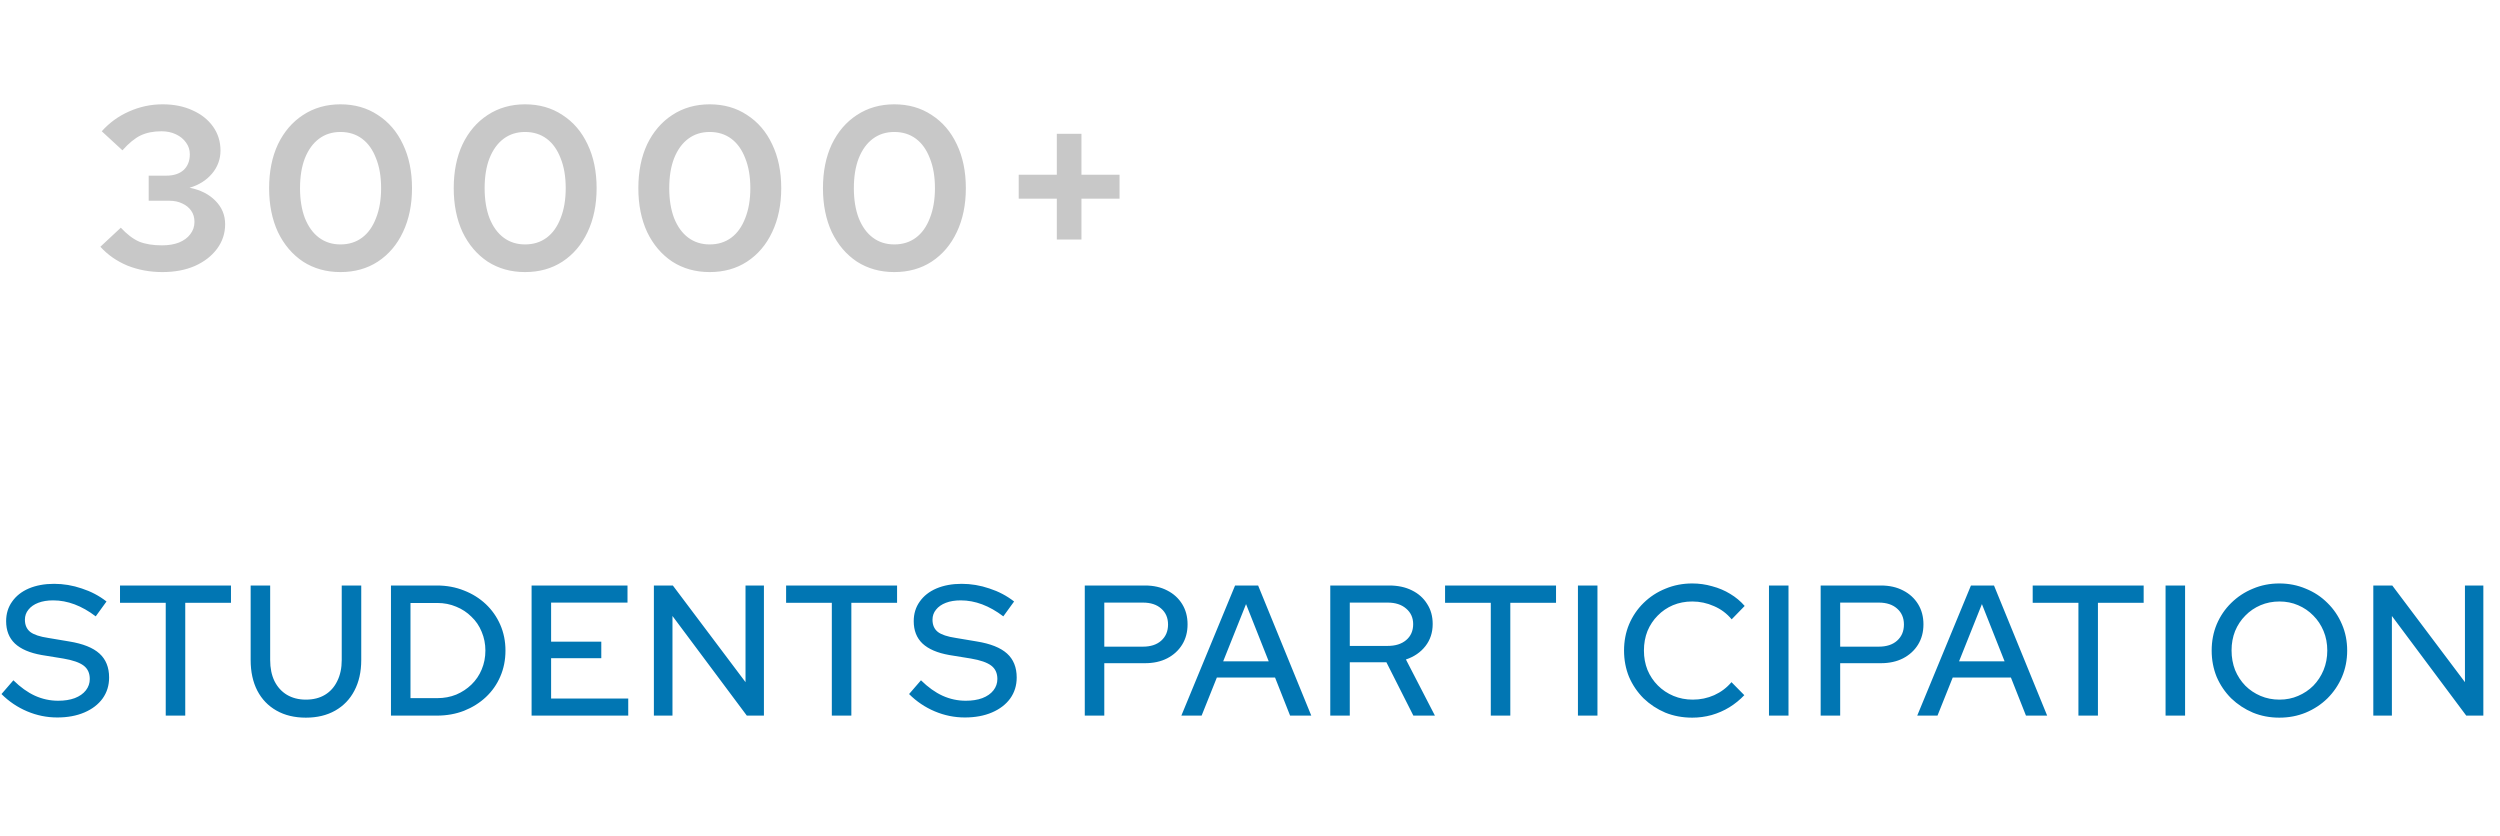<svg width="269" height="90" viewBox="0 0 269 90" fill="none" xmlns="http://www.w3.org/2000/svg">
<path d="M6.16 77.2C5.04 77.2 3.96 76.98 2.92 76.54C1.88 76.1 0.96 75.48 0.16 74.68L1.44 73.2C2.2 73.947 2.973 74.5 3.76 74.86C4.56 75.22 5.393 75.4 6.26 75.4C6.94 75.4 7.533 75.307 8.04 75.12C8.56 74.92 8.96 74.64 9.24 74.28C9.52 73.92 9.66 73.513 9.66 73.06C9.66 72.433 9.44 71.953 9 71.62C8.56 71.287 7.833 71.033 6.82 70.86L4.48 70.48C3.2 70.253 2.24 69.84 1.6 69.24C0.973 68.64 0.66 67.84 0.66 66.84C0.66 66.04 0.873 65.34 1.3 64.74C1.727 64.127 2.327 63.653 3.1 63.32C3.887 62.987 4.793 62.82 5.82 62.82C6.833 62.82 7.827 62.987 8.8 63.32C9.787 63.64 10.673 64.107 11.46 64.72L10.3 66.32C8.793 65.173 7.267 64.6 5.72 64.6C5.107 64.6 4.573 64.687 4.12 64.86C3.667 65.033 3.313 65.28 3.06 65.6C2.807 65.907 2.68 66.267 2.68 66.68C2.68 67.253 2.873 67.693 3.26 68C3.647 68.293 4.287 68.507 5.18 68.64L7.44 69.02C8.92 69.26 10.007 69.693 10.7 70.32C11.393 70.947 11.74 71.807 11.74 72.9C11.74 73.753 11.507 74.507 11.04 75.16C10.573 75.8 9.92 76.3 9.08 76.66C8.24 77.02 7.267 77.2 6.16 77.2ZM17.833 77V64.86H12.913V63H24.853V64.86H19.933V77H17.833ZM32.91 77.22C31.697 77.22 30.643 76.967 29.75 76.46C28.857 75.953 28.17 75.24 27.69 74.32C27.21 73.387 26.97 72.287 26.97 71.02V63H29.07V71.02C29.07 71.887 29.223 72.64 29.53 73.28C29.85 73.92 30.297 74.413 30.87 74.76C31.456 75.107 32.136 75.28 32.91 75.28C33.71 75.28 34.397 75.107 34.97 74.76C35.543 74.413 35.983 73.92 36.29 73.28C36.61 72.64 36.77 71.887 36.77 71.02V63H38.87V71.02C38.87 72.287 38.623 73.387 38.13 74.32C37.65 75.24 36.963 75.953 36.07 76.46C35.176 76.967 34.123 77.22 32.91 77.22ZM44.168 75.12H47.048C47.781 75.12 48.461 74.993 49.088 74.74C49.714 74.473 50.261 74.113 50.728 73.66C51.208 73.193 51.574 72.653 51.828 72.04C52.094 71.413 52.228 70.733 52.228 70C52.228 69.28 52.094 68.607 51.828 67.98C51.574 67.353 51.208 66.813 50.728 66.36C50.261 65.893 49.714 65.533 49.088 65.28C48.461 65.013 47.781 64.88 47.048 64.88H44.168V75.12ZM42.068 77V63H47.008C48.061 63 49.034 63.18 49.928 63.54C50.821 63.887 51.601 64.373 52.268 65C52.934 65.627 53.454 66.367 53.828 67.22C54.201 68.073 54.388 69 54.388 70C54.388 71.013 54.201 71.947 53.828 72.8C53.468 73.64 52.954 74.373 52.288 75C51.621 75.627 50.834 76.12 49.928 76.48C49.034 76.827 48.061 77 47.008 77H42.068ZM57.199 77V63H67.519V64.84H59.299V69.04H64.699V70.82H59.299V75.16H67.599V77H57.199ZM70.358 77V63H72.397L80.218 73.4V63H82.198V77H80.358L72.358 66.28V77H70.358ZM89.504 77V64.86H84.585V63H96.525V64.86H91.605V77H89.504ZM103.817 77.2C102.697 77.2 101.617 76.98 100.577 76.54C99.537 76.1 98.617 75.48 97.817 74.68L99.097 73.2C99.857 73.947 100.63 74.5 101.417 74.86C102.217 75.22 103.05 75.4 103.917 75.4C104.597 75.4 105.19 75.307 105.697 75.12C106.217 74.92 106.617 74.64 106.897 74.28C107.177 73.92 107.317 73.513 107.317 73.06C107.317 72.433 107.097 71.953 106.657 71.62C106.217 71.287 105.49 71.033 104.477 70.86L102.137 70.48C100.857 70.253 99.897 69.84 99.257 69.24C98.63 68.64 98.317 67.84 98.317 66.84C98.317 66.04 98.53 65.34 98.957 64.74C99.384 64.127 99.984 63.653 100.757 63.32C101.544 62.987 102.45 62.82 103.477 62.82C104.49 62.82 105.484 62.987 106.457 63.32C107.444 63.64 108.33 64.107 109.117 64.72L107.957 66.32C106.45 65.173 104.924 64.6 103.377 64.6C102.764 64.6 102.23 64.687 101.777 64.86C101.324 65.033 100.97 65.28 100.717 65.6C100.464 65.907 100.337 66.267 100.337 66.68C100.337 67.253 100.53 67.693 100.917 68C101.304 68.293 101.944 68.507 102.837 68.64L105.097 69.02C106.577 69.26 107.664 69.693 108.357 70.32C109.05 70.947 109.397 71.807 109.397 72.9C109.397 73.753 109.164 74.507 108.697 75.16C108.23 75.8 107.577 76.3 106.737 76.66C105.897 77.02 104.924 77.2 103.817 77.2ZM116.722 77V63H123.202C124.122 63 124.922 63.18 125.602 63.54C126.282 63.887 126.816 64.373 127.202 65C127.589 65.627 127.782 66.353 127.782 67.18C127.782 68.007 127.589 68.733 127.202 69.36C126.816 69.987 126.276 70.48 125.582 70.84C124.902 71.187 124.109 71.36 123.202 71.36H118.822V77H116.722ZM118.822 69.58H122.982C123.809 69.58 124.462 69.367 124.942 68.94C125.436 68.5 125.682 67.92 125.682 67.2C125.682 66.48 125.436 65.907 124.942 65.48C124.462 65.053 123.809 64.84 122.982 64.84H118.822V69.58ZM127.114 77L132.894 63H135.374L141.094 77H138.814L137.194 72.9H130.934L129.294 77H127.114ZM131.614 71.16H136.514L134.074 65L131.614 71.16ZM143.137 77V63H149.477C150.411 63 151.224 63.173 151.917 63.52C152.624 63.867 153.171 64.353 153.557 64.98C153.957 65.593 154.157 66.313 154.157 67.14C154.157 68.06 153.897 68.853 153.377 69.52C152.857 70.187 152.157 70.667 151.277 70.96L154.397 77H152.077L149.177 71.26H145.237V77H143.137ZM145.237 69.5H149.317C150.144 69.5 150.804 69.293 151.297 68.88C151.804 68.453 152.057 67.88 152.057 67.16C152.057 66.467 151.804 65.907 151.297 65.48C150.804 65.053 150.144 64.84 149.317 64.84H145.237V69.5ZM160.409 77V64.86H155.489V63H167.429V64.86H162.509V77H160.409ZM169.786 77V63H171.886V77H169.786ZM182.087 77.22C181.047 77.22 180.081 77.04 179.187 76.68C178.307 76.307 177.527 75.793 176.847 75.14C176.181 74.473 175.661 73.707 175.287 72.84C174.927 71.96 174.747 71.013 174.747 70C174.747 68.987 174.927 68.047 175.287 67.18C175.661 66.3 176.181 65.533 176.847 64.88C177.527 64.213 178.314 63.7 179.207 63.34C180.101 62.967 181.061 62.78 182.087 62.78C182.821 62.78 183.534 62.88 184.227 63.08C184.934 63.267 185.581 63.54 186.167 63.9C186.767 64.26 187.287 64.693 187.727 65.2L186.327 66.64C185.807 66.013 185.174 65.54 184.427 65.22C183.681 64.887 182.901 64.72 182.087 64.72C181.341 64.72 180.647 64.853 180.007 65.12C179.381 65.387 178.834 65.76 178.367 66.24C177.901 66.707 177.534 67.26 177.267 67.9C177.014 68.54 176.887 69.24 176.887 70C176.887 70.747 177.014 71.44 177.267 72.08C177.534 72.72 177.907 73.28 178.387 73.76C178.867 74.24 179.427 74.613 180.067 74.88C180.707 75.147 181.401 75.28 182.147 75.28C182.961 75.28 183.727 75.12 184.447 74.8C185.181 74.467 185.801 74 186.307 73.4L187.687 74.8C187.221 75.293 186.687 75.727 186.087 76.1C185.501 76.46 184.861 76.74 184.167 76.94C183.487 77.127 182.794 77.22 182.087 77.22ZM190.342 77V63H192.442V77H190.342ZM195.903 77V63H202.383C203.303 63 204.103 63.18 204.783 63.54C205.463 63.887 205.996 64.373 206.383 65C206.769 65.627 206.963 66.353 206.963 67.18C206.963 68.007 206.769 68.733 206.383 69.36C205.996 69.987 205.456 70.48 204.763 70.84C204.083 71.187 203.289 71.36 202.383 71.36H198.003V77H195.903ZM198.003 69.58H202.163C202.989 69.58 203.643 69.367 204.123 68.94C204.616 68.5 204.863 67.92 204.863 67.2C204.863 66.48 204.616 65.907 204.123 65.48C203.643 65.053 202.989 64.84 202.163 64.84H198.003V69.58ZM206.294 77L212.074 63H214.554L220.274 77H217.994L216.374 72.9H210.114L208.474 77H206.294ZM210.794 71.16H215.694L213.254 65L210.794 71.16ZM223.638 77V64.86H218.718V63H230.658V64.86H225.738V77H223.638ZM233.015 77V63H235.115V77H233.015ZM245.256 77.22C244.243 77.22 243.296 77.04 242.416 76.68C241.536 76.307 240.756 75.793 240.076 75.14C239.41 74.473 238.89 73.707 238.516 72.84C238.156 71.96 237.976 71.013 237.976 70C237.976 68.987 238.156 68.047 238.516 67.18C238.89 66.3 239.41 65.533 240.076 64.88C240.756 64.213 241.536 63.7 242.416 63.34C243.296 62.967 244.243 62.78 245.256 62.78C246.27 62.78 247.216 62.967 248.096 63.34C248.99 63.7 249.77 64.213 250.436 64.88C251.103 65.533 251.623 66.3 251.996 67.18C252.37 68.047 252.556 68.987 252.556 70C252.556 71.013 252.37 71.96 251.996 72.84C251.623 73.707 251.103 74.473 250.436 75.14C249.77 75.793 248.99 76.307 248.096 76.68C247.216 77.04 246.27 77.22 245.256 77.22ZM245.276 75.28C245.996 75.28 246.663 75.147 247.276 74.88C247.903 74.613 248.45 74.247 248.916 73.78C249.383 73.3 249.75 72.74 250.016 72.1C250.283 71.447 250.416 70.747 250.416 70C250.416 69.24 250.283 68.54 250.016 67.9C249.75 67.26 249.383 66.707 248.916 66.24C248.45 65.76 247.903 65.387 247.276 65.12C246.663 64.853 245.996 64.72 245.276 64.72C244.543 64.72 243.863 64.853 243.236 65.12C242.61 65.387 242.063 65.76 241.596 66.24C241.13 66.707 240.763 67.26 240.496 67.9C240.243 68.54 240.116 69.233 240.116 69.98C240.116 70.74 240.243 71.447 240.496 72.1C240.763 72.74 241.13 73.3 241.596 73.78C242.063 74.247 242.61 74.613 243.236 74.88C243.863 75.147 244.543 75.28 245.276 75.28ZM255.368 77V63H257.408L265.228 73.4V63H267.208V77H265.368L257.368 66.28V77H255.368Z" fill="#0176B3"/>
<path d="M17.475 29.275C16.125 29.275 14.867 29.042 13.7 28.575C12.55 28.092 11.583 27.417 10.8 26.55L13 24.5C13.667 25.217 14.325 25.717 14.975 26C15.642 26.267 16.458 26.4 17.425 26.4C18.125 26.4 18.733 26.3 19.25 26.1C19.783 25.883 20.192 25.583 20.475 25.2C20.775 24.817 20.925 24.375 20.925 23.875C20.925 23.408 20.808 23.008 20.575 22.675C20.342 22.342 20.025 22.083 19.625 21.9C19.225 21.7 18.75 21.6 18.2 21.6H16V18.9H17.9C18.683 18.9 19.3 18.7 19.75 18.3C20.2 17.883 20.425 17.317 20.425 16.6C20.425 16.133 20.292 15.717 20.025 15.35C19.758 14.967 19.392 14.667 18.925 14.45C18.475 14.233 17.958 14.125 17.375 14.125C16.508 14.125 15.758 14.275 15.125 14.575C14.508 14.875 13.858 15.408 13.175 16.175L10.95 14.125C11.767 13.208 12.742 12.5 13.875 12C15.025 11.483 16.233 11.225 17.5 11.225C18.717 11.225 19.792 11.442 20.725 11.875C21.658 12.292 22.392 12.875 22.925 13.625C23.458 14.375 23.725 15.233 23.725 16.2C23.725 17.133 23.417 17.967 22.8 18.7C22.183 19.417 21.383 19.917 20.4 20.2C21.567 20.433 22.492 20.9 23.175 21.6C23.875 22.3 24.225 23.142 24.225 24.125C24.225 25.108 23.933 25.992 23.35 26.775C22.767 27.558 21.967 28.175 20.95 28.625C19.95 29.058 18.792 29.275 17.475 29.275ZM36.632 29.275C35.115 29.275 33.774 28.9 32.607 28.15C31.457 27.383 30.557 26.325 29.907 24.975C29.274 23.608 28.957 22.033 28.957 20.25C28.957 18.45 29.274 16.875 29.907 15.525C30.557 14.175 31.457 13.125 32.607 12.375C33.774 11.608 35.115 11.225 36.632 11.225C38.165 11.225 39.507 11.608 40.657 12.375C41.824 13.125 42.724 14.175 43.357 15.525C44.007 16.875 44.332 18.45 44.332 20.25C44.332 22.033 44.007 23.608 43.357 24.975C42.724 26.325 41.824 27.383 40.657 28.15C39.507 28.9 38.165 29.275 36.632 29.275ZM36.632 26.3C37.532 26.3 38.307 26.058 38.957 25.575C39.607 25.092 40.107 24.392 40.457 23.475C40.824 22.558 41.007 21.483 41.007 20.25C41.007 19 40.824 17.925 40.457 17.025C40.107 16.108 39.607 15.408 38.957 14.925C38.307 14.442 37.532 14.2 36.632 14.2C35.749 14.2 34.982 14.442 34.332 14.925C33.682 15.408 33.174 16.108 32.807 17.025C32.457 17.925 32.282 19 32.282 20.25C32.282 21.483 32.457 22.558 32.807 23.475C33.174 24.392 33.682 25.092 34.332 25.575C34.982 26.058 35.749 26.3 36.632 26.3ZM56.496 29.275C54.98 29.275 53.638 28.9 52.471 28.15C51.321 27.383 50.421 26.325 49.771 24.975C49.138 23.608 48.821 22.033 48.821 20.25C48.821 18.45 49.138 16.875 49.771 15.525C50.421 14.175 51.321 13.125 52.471 12.375C53.638 11.608 54.98 11.225 56.496 11.225C58.03 11.225 59.371 11.608 60.521 12.375C61.688 13.125 62.588 14.175 63.221 15.525C63.871 16.875 64.196 18.45 64.196 20.25C64.196 22.033 63.871 23.608 63.221 24.975C62.588 26.325 61.688 27.383 60.521 28.15C59.371 28.9 58.03 29.275 56.496 29.275ZM56.496 26.3C57.396 26.3 58.171 26.058 58.821 25.575C59.471 25.092 59.971 24.392 60.321 23.475C60.688 22.558 60.871 21.483 60.871 20.25C60.871 19 60.688 17.925 60.321 17.025C59.971 16.108 59.471 15.408 58.821 14.925C58.171 14.442 57.396 14.2 56.496 14.2C55.613 14.2 54.846 14.442 54.196 14.925C53.546 15.408 53.038 16.108 52.671 17.025C52.321 17.925 52.146 19 52.146 20.25C52.146 21.483 52.321 22.558 52.671 23.475C53.038 24.392 53.546 25.092 54.196 25.575C54.846 26.058 55.613 26.3 56.496 26.3ZM76.361 29.275C74.844 29.275 73.502 28.9 72.335 28.15C71.186 27.383 70.285 26.325 69.635 24.975C69.002 23.608 68.686 22.033 68.686 20.25C68.686 18.45 69.002 16.875 69.635 15.525C70.285 14.175 71.186 13.125 72.335 12.375C73.502 11.608 74.844 11.225 76.361 11.225C77.894 11.225 79.236 11.608 80.385 12.375C81.552 13.125 82.452 14.175 83.085 15.525C83.736 16.875 84.061 18.45 84.061 20.25C84.061 22.033 83.736 23.608 83.085 24.975C82.452 26.325 81.552 27.383 80.385 28.15C79.236 28.9 77.894 29.275 76.361 29.275ZM76.361 26.3C77.26 26.3 78.035 26.058 78.686 25.575C79.335 25.092 79.835 24.392 80.186 23.475C80.552 22.558 80.736 21.483 80.736 20.25C80.736 19 80.552 17.925 80.186 17.025C79.835 16.108 79.335 15.408 78.686 14.925C78.035 14.442 77.26 14.2 76.361 14.2C75.477 14.2 74.71 14.442 74.061 14.925C73.41 15.408 72.902 16.108 72.535 17.025C72.186 17.925 72.01 19 72.01 20.25C72.01 21.483 72.186 22.558 72.535 23.475C72.902 24.392 73.41 25.092 74.061 25.575C74.71 26.058 75.477 26.3 76.361 26.3ZM96.225 29.275C94.708 29.275 93.367 28.9 92.2 28.15C91.05 27.383 90.15 26.325 89.5 24.975C88.867 23.608 88.55 22.033 88.55 20.25C88.55 18.45 88.867 16.875 89.5 15.525C90.15 14.175 91.05 13.125 92.2 12.375C93.367 11.608 94.708 11.225 96.225 11.225C97.758 11.225 99.1 11.608 100.25 12.375C101.416 13.125 102.316 14.175 102.95 15.525C103.6 16.875 103.925 18.45 103.925 20.25C103.925 22.033 103.6 23.608 102.95 24.975C102.316 26.325 101.416 27.383 100.25 28.15C99.1 28.9 97.758 29.275 96.225 29.275ZM96.225 26.3C97.125 26.3 97.9 26.058 98.55 25.575C99.2 25.092 99.7 24.392 100.05 23.475C100.416 22.558 100.6 21.483 100.6 20.25C100.6 19 100.416 17.925 100.05 17.025C99.7 16.108 99.2 15.408 98.55 14.925C97.9 14.442 97.125 14.2 96.225 14.2C95.341 14.2 94.575 14.442 93.925 14.925C93.275 15.408 92.766 16.108 92.4 17.025C92.05 17.925 91.875 19 91.875 20.25C91.875 21.483 92.05 22.558 92.4 23.475C92.766 24.392 93.275 25.092 93.925 25.575C94.575 26.058 95.341 26.3 96.225 26.3ZM113.714 25.775V21.375H109.614V18.8H113.714V14.4H116.364V18.8H120.464V21.375H116.364V25.775H113.714Z" fill="#C8C8C8"/>
</svg>
